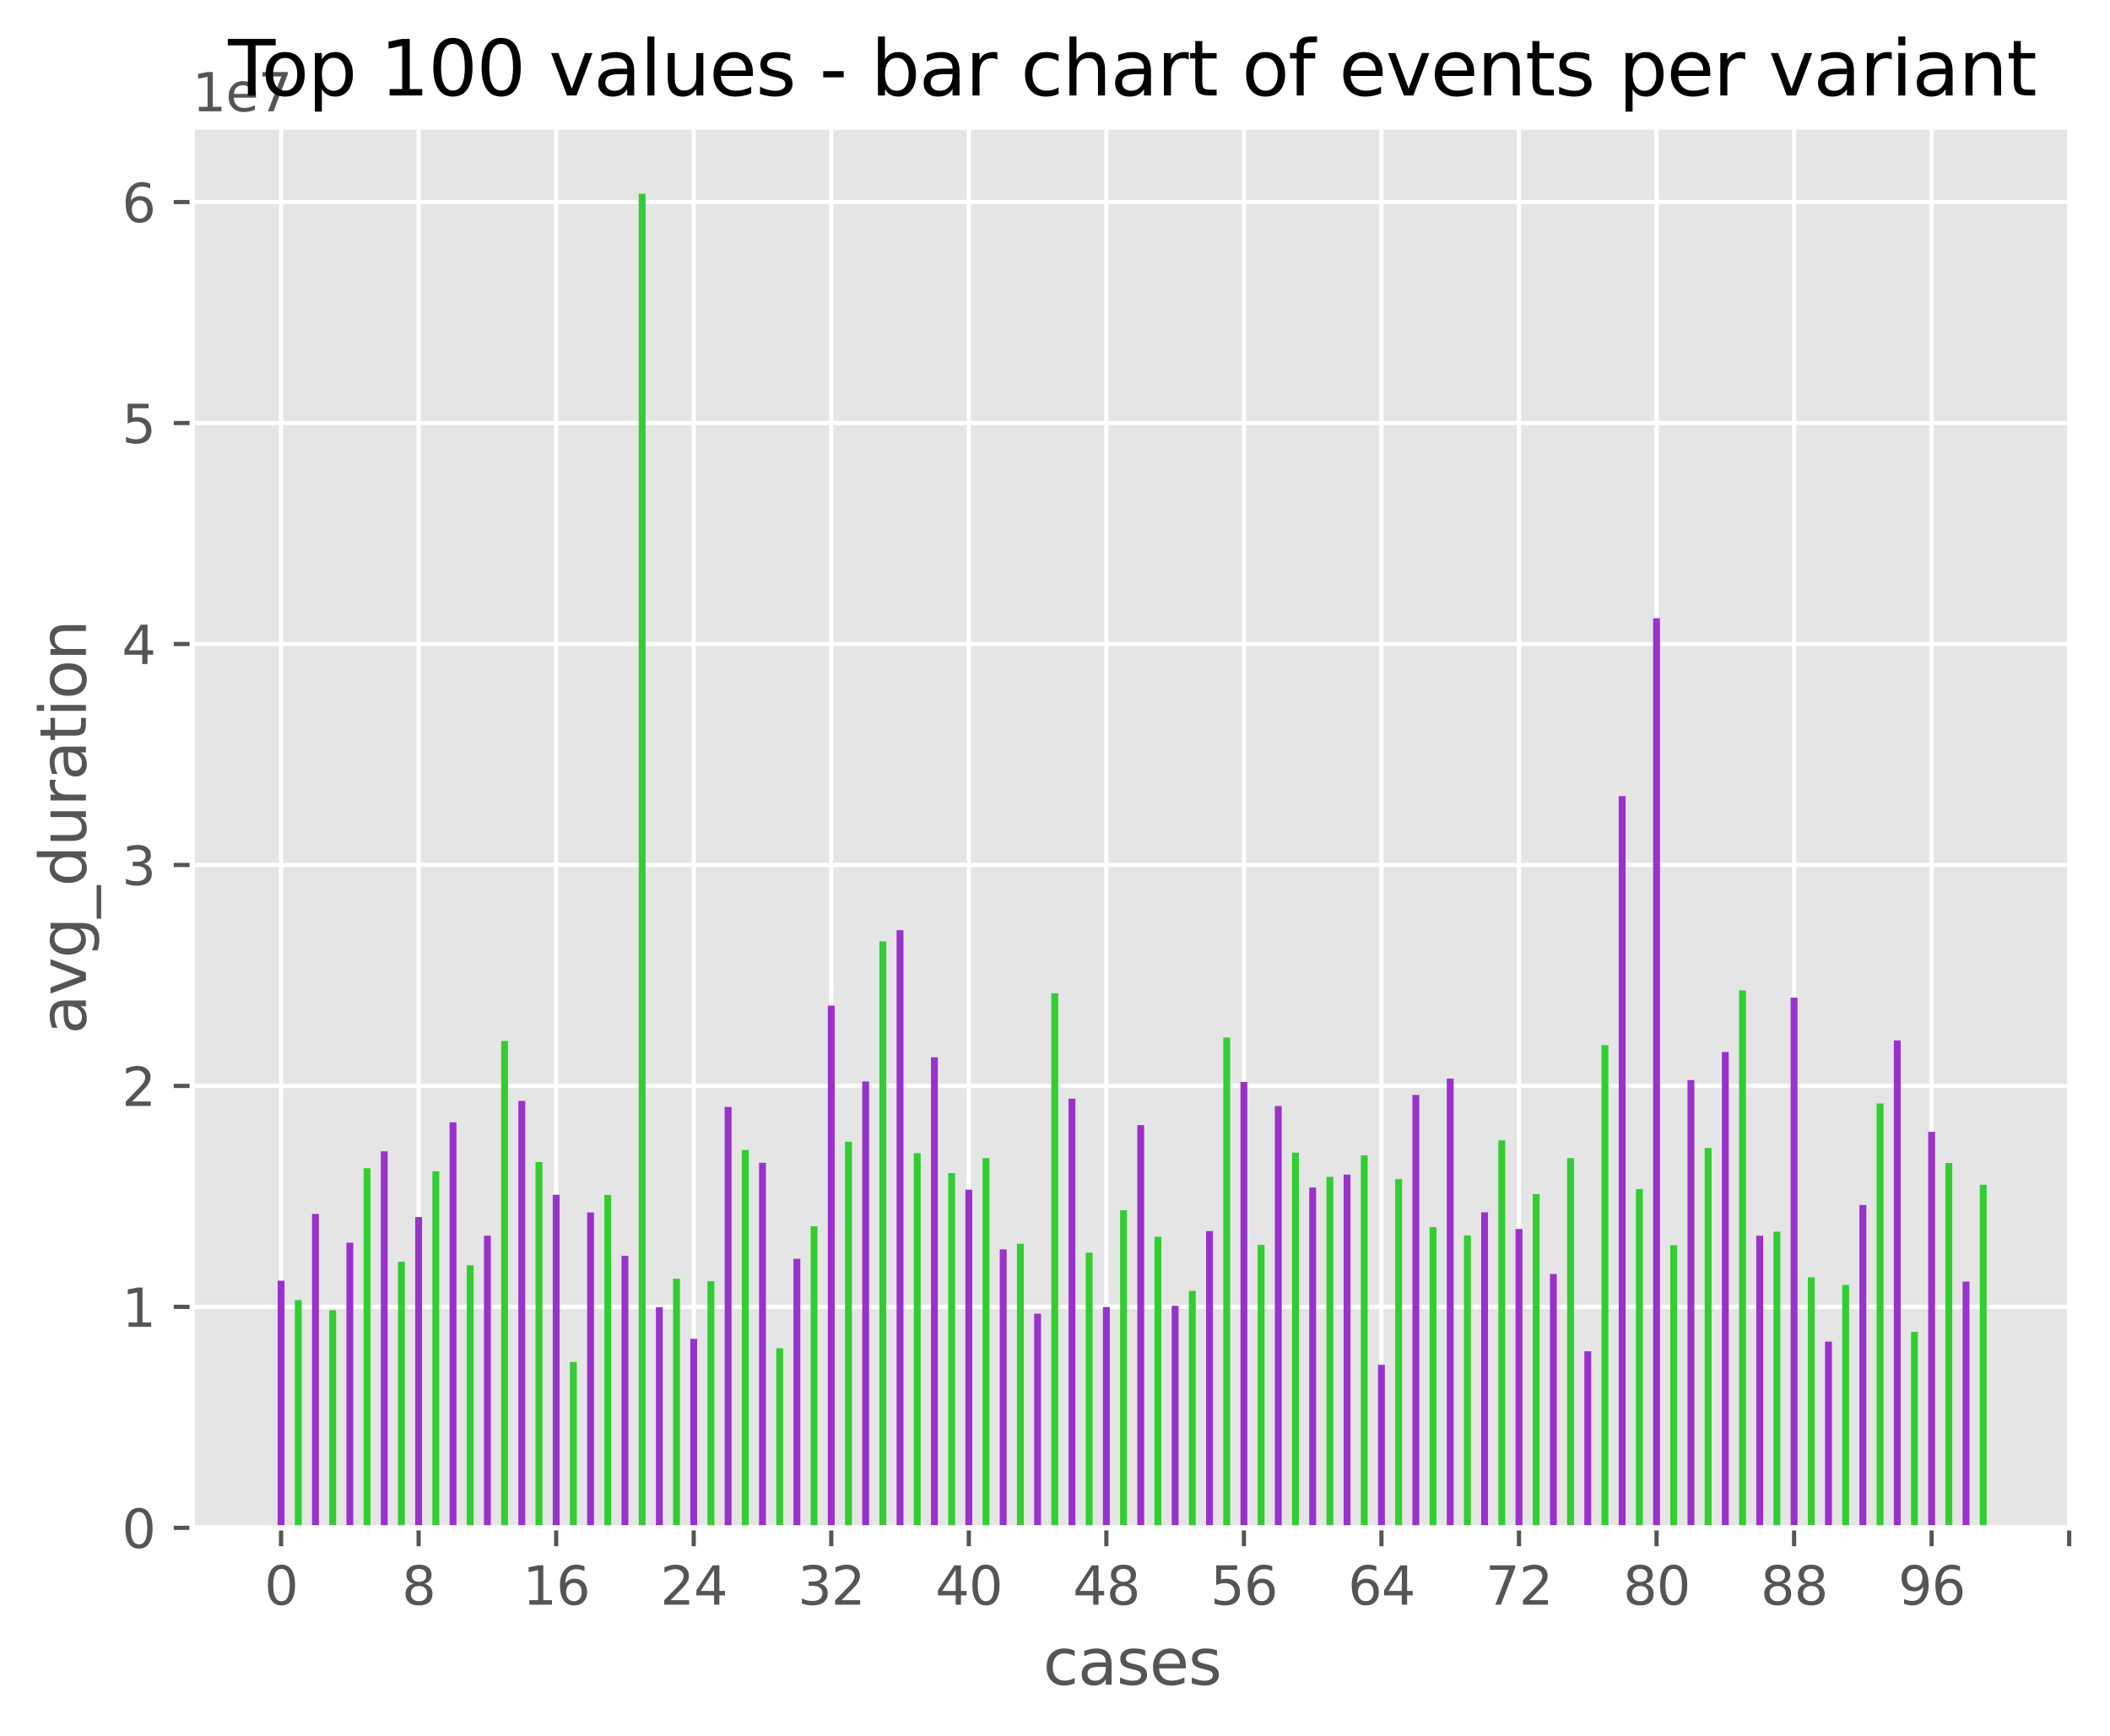 <?xml version="1.0" encoding="utf-8" standalone="no"?>
<!DOCTYPE svg PUBLIC "-//W3C//DTD SVG 1.1//EN"
  "http://www.w3.org/Graphics/SVG/1.1/DTD/svg11.dtd">
<svg xmlns:xlink="http://www.w3.org/1999/xlink" width="400.83pt" height="329.746pt" viewBox="0 0 400.83 329.746" xmlns="http://www.w3.org/2000/svg" version="1.1">
 <defs>
  <style type="text/css">*{stroke-linejoin: round; stroke-linecap: butt}</style>
 </defs>
 <g id="figure_1">
  <g id="patch_1">
   <path d="M 0 329.746 
L 400.83 329.746 
L 400.83 0 
L 0 0 
z
" style="fill: #ffffff"/>
  </g>
  <g id="axes_1">
   <g id="patch_2">
    <path d="M 36.51 290.254 
L 393.63 290.254 
L 393.63 24.142 
L 36.51 24.142 
z
" style="fill: #e5e5e5"/>
   </g>
   <g id="matplotlib.axis_1">
    <g id="xtick_1">
     <g id="line2d_1">
      <path d="M 53.396 290.254 
L 53.396 24.142 
" clip-path="url(#pd169154bfc)" style="fill: none; stroke: #ffffff; stroke-width: 0.8; stroke-linecap: square"/>
     </g>
     <g id="line2d_2">
      <defs>
       <path id="m46be33512e" d="M 0 0 
L 0 3.5 
" style="stroke: #555555; stroke-width: 0.8"/>
      </defs>
      <g>
       <use xlink:href="#m46be33512e" x="53.396" y="290.254" style="fill: #555555; stroke: #555555; stroke-width: 0.8"/>
      </g>
     </g>
     <g id="text_1">
      <!-- 0 -->
      <g style="fill: #555555" transform="translate(50.215 304.852)scale(0.1 -0.1)">
       <defs>
        <path id="DejaVuSans-30" d="M 2034 4250 
Q 1547 4250 1301 3770 
Q 1056 3291 1056 2328 
Q 1056 1369 1301 889 
Q 1547 409 2034 409 
Q 2525 409 2770 889 
Q 3016 1369 3016 2328 
Q 3016 3291 2770 3770 
Q 2525 4250 2034 4250 
z
M 2034 4750 
Q 2819 4750 3233 4129 
Q 3647 3509 3647 2328 
Q 3647 1150 3233 529 
Q 2819 -91 2034 -91 
Q 1250 -91 836 529 
Q 422 1150 422 2328 
Q 422 3509 836 4129 
Q 1250 4750 2034 4750 
z
" transform="scale(0.016)"/>
       </defs>
       <use xlink:href="#DejaVuSans-30"/>
      </g>
     </g>
    </g>
    <g id="xtick_2">
     <g id="line2d_3">
      <path d="M 79.525 290.254 
L 79.525 24.142 
" clip-path="url(#pd169154bfc)" style="fill: none; stroke: #ffffff; stroke-width: 0.8; stroke-linecap: square"/>
     </g>
     <g id="line2d_4">
      <g>
       <use xlink:href="#m46be33512e" x="79.525" y="290.254" style="fill: #555555; stroke: #555555; stroke-width: 0.8"/>
      </g>
     </g>
     <g id="text_2">
      <!-- 8 -->
      <g style="fill: #555555" transform="translate(76.344 304.852)scale(0.1 -0.1)">
       <defs>
        <path id="DejaVuSans-38" d="M 2034 2216 
Q 1584 2216 1326 1975 
Q 1069 1734 1069 1313 
Q 1069 891 1326 650 
Q 1584 409 2034 409 
Q 2484 409 2743 651 
Q 3003 894 3003 1313 
Q 3003 1734 2745 1975 
Q 2488 2216 2034 2216 
z
M 1403 2484 
Q 997 2584 770 2862 
Q 544 3141 544 3541 
Q 544 4100 942 4425 
Q 1341 4750 2034 4750 
Q 2731 4750 3128 4425 
Q 3525 4100 3525 3541 
Q 3525 3141 3298 2862 
Q 3072 2584 2669 2484 
Q 3125 2378 3379 2068 
Q 3634 1759 3634 1313 
Q 3634 634 3220 271 
Q 2806 -91 2034 -91 
Q 1263 -91 848 271 
Q 434 634 434 1313 
Q 434 1759 690 2068 
Q 947 2378 1403 2484 
z
M 1172 3481 
Q 1172 3119 1398 2916 
Q 1625 2713 2034 2713 
Q 2441 2713 2670 2916 
Q 2900 3119 2900 3481 
Q 2900 3844 2670 4047 
Q 2441 4250 2034 4250 
Q 1625 4250 1398 4047 
Q 1172 3844 1172 3481 
z
" transform="scale(0.016)"/>
       </defs>
       <use xlink:href="#DejaVuSans-38"/>
      </g>
     </g>
    </g>
    <g id="xtick_3">
     <g id="line2d_5">
      <path d="M 105.654 290.254 
L 105.654 24.142 
" clip-path="url(#pd169154bfc)" style="fill: none; stroke: #ffffff; stroke-width: 0.8; stroke-linecap: square"/>
     </g>
     <g id="line2d_6">
      <g>
       <use xlink:href="#m46be33512e" x="105.654" y="290.254" style="fill: #555555; stroke: #555555; stroke-width: 0.8"/>
      </g>
     </g>
     <g id="text_3">
      <!-- 16 -->
      <g style="fill: #555555" transform="translate(99.292 304.852)scale(0.1 -0.1)">
       <defs>
        <path id="DejaVuSans-31" d="M 794 531 
L 1825 531 
L 1825 4091 
L 703 3866 
L 703 4441 
L 1819 4666 
L 2450 4666 
L 2450 531 
L 3481 531 
L 3481 0 
L 794 0 
L 794 531 
z
" transform="scale(0.016)"/>
        <path id="DejaVuSans-36" d="M 2113 2584 
Q 1688 2584 1439 2293 
Q 1191 2003 1191 1497 
Q 1191 994 1439 701 
Q 1688 409 2113 409 
Q 2538 409 2786 701 
Q 3034 994 3034 1497 
Q 3034 2003 2786 2293 
Q 2538 2584 2113 2584 
z
M 3366 4563 
L 3366 3988 
Q 3128 4100 2886 4159 
Q 2644 4219 2406 4219 
Q 1781 4219 1451 3797 
Q 1122 3375 1075 2522 
Q 1259 2794 1537 2939 
Q 1816 3084 2150 3084 
Q 2853 3084 3261 2657 
Q 3669 2231 3669 1497 
Q 3669 778 3244 343 
Q 2819 -91 2113 -91 
Q 1303 -91 875 529 
Q 447 1150 447 2328 
Q 447 3434 972 4092 
Q 1497 4750 2381 4750 
Q 2619 4750 2861 4703 
Q 3103 4656 3366 4563 
z
" transform="scale(0.016)"/>
       </defs>
       <use xlink:href="#DejaVuSans-31"/>
       <use xlink:href="#DejaVuSans-36" x="63.623"/>
      </g>
     </g>
    </g>
    <g id="xtick_4">
     <g id="line2d_7">
      <path d="M 131.783 290.254 
L 131.783 24.142 
" clip-path="url(#pd169154bfc)" style="fill: none; stroke: #ffffff; stroke-width: 0.8; stroke-linecap: square"/>
     </g>
     <g id="line2d_8">
      <g>
       <use xlink:href="#m46be33512e" x="131.783" y="290.254" style="fill: #555555; stroke: #555555; stroke-width: 0.8"/>
      </g>
     </g>
     <g id="text_4">
      <!-- 24 -->
      <g style="fill: #555555" transform="translate(125.421 304.852)scale(0.1 -0.1)">
       <defs>
        <path id="DejaVuSans-32" d="M 1228 531 
L 3431 531 
L 3431 0 
L 469 0 
L 469 531 
Q 828 903 1448 1529 
Q 2069 2156 2228 2338 
Q 2531 2678 2651 2914 
Q 2772 3150 2772 3378 
Q 2772 3750 2511 3984 
Q 2250 4219 1831 4219 
Q 1534 4219 1204 4116 
Q 875 4013 500 3803 
L 500 4441 
Q 881 4594 1212 4672 
Q 1544 4750 1819 4750 
Q 2544 4750 2975 4387 
Q 3406 4025 3406 3419 
Q 3406 3131 3298 2873 
Q 3191 2616 2906 2266 
Q 2828 2175 2409 1742 
Q 1991 1309 1228 531 
z
" transform="scale(0.016)"/>
        <path id="DejaVuSans-34" d="M 2419 4116 
L 825 1625 
L 2419 1625 
L 2419 4116 
z
M 2253 4666 
L 3047 4666 
L 3047 1625 
L 3713 1625 
L 3713 1100 
L 3047 1100 
L 3047 0 
L 2419 0 
L 2419 1100 
L 313 1100 
L 313 1709 
L 2253 4666 
z
" transform="scale(0.016)"/>
       </defs>
       <use xlink:href="#DejaVuSans-32"/>
       <use xlink:href="#DejaVuSans-34" x="63.623"/>
      </g>
     </g>
    </g>
    <g id="xtick_5">
     <g id="line2d_9">
      <path d="M 157.913 290.254 
L 157.913 24.142 
" clip-path="url(#pd169154bfc)" style="fill: none; stroke: #ffffff; stroke-width: 0.8; stroke-linecap: square"/>
     </g>
     <g id="line2d_10">
      <g>
       <use xlink:href="#m46be33512e" x="157.913" y="290.254" style="fill: #555555; stroke: #555555; stroke-width: 0.8"/>
      </g>
     </g>
     <g id="text_5">
      <!-- 32 -->
      <g style="fill: #555555" transform="translate(151.55 304.852)scale(0.1 -0.1)">
       <defs>
        <path id="DejaVuSans-33" d="M 2597 2516 
Q 3050 2419 3304 2112 
Q 3559 1806 3559 1356 
Q 3559 666 3084 287 
Q 2609 -91 1734 -91 
Q 1441 -91 1130 -33 
Q 819 25 488 141 
L 488 750 
Q 750 597 1062 519 
Q 1375 441 1716 441 
Q 2309 441 2620 675 
Q 2931 909 2931 1356 
Q 2931 1769 2642 2001 
Q 2353 2234 1838 2234 
L 1294 2234 
L 1294 2753 
L 1863 2753 
Q 2328 2753 2575 2939 
Q 2822 3125 2822 3475 
Q 2822 3834 2567 4026 
Q 2313 4219 1838 4219 
Q 1578 4219 1281 4162 
Q 984 4106 628 3988 
L 628 4550 
Q 988 4650 1302 4700 
Q 1616 4750 1894 4750 
Q 2613 4750 3031 4423 
Q 3450 4097 3450 3541 
Q 3450 3153 3228 2886 
Q 3006 2619 2597 2516 
z
" transform="scale(0.016)"/>
       </defs>
       <use xlink:href="#DejaVuSans-33"/>
       <use xlink:href="#DejaVuSans-32" x="63.623"/>
      </g>
     </g>
    </g>
    <g id="xtick_6">
     <g id="line2d_11">
      <path d="M 184.042 290.254 
L 184.042 24.142 
" clip-path="url(#pd169154bfc)" style="fill: none; stroke: #ffffff; stroke-width: 0.8; stroke-linecap: square"/>
     </g>
     <g id="line2d_12">
      <g>
       <use xlink:href="#m46be33512e" x="184.042" y="290.254" style="fill: #555555; stroke: #555555; stroke-width: 0.8"/>
      </g>
     </g>
     <g id="text_6">
      <!-- 40 -->
      <g style="fill: #555555" transform="translate(177.679 304.852)scale(0.1 -0.1)">
       <use xlink:href="#DejaVuSans-34"/>
       <use xlink:href="#DejaVuSans-30" x="63.623"/>
      </g>
     </g>
    </g>
    <g id="xtick_7">
     <g id="line2d_13">
      <path d="M 210.171 290.254 
L 210.171 24.142 
" clip-path="url(#pd169154bfc)" style="fill: none; stroke: #ffffff; stroke-width: 0.8; stroke-linecap: square"/>
     </g>
     <g id="line2d_14">
      <g>
       <use xlink:href="#m46be33512e" x="210.171" y="290.254" style="fill: #555555; stroke: #555555; stroke-width: 0.8"/>
      </g>
     </g>
     <g id="text_7">
      <!-- 48 -->
      <g style="fill: #555555" transform="translate(203.808 304.852)scale(0.1 -0.1)">
       <use xlink:href="#DejaVuSans-34"/>
       <use xlink:href="#DejaVuSans-38" x="63.623"/>
      </g>
     </g>
    </g>
    <g id="xtick_8">
     <g id="line2d_15">
      <path d="M 236.3 290.254 
L 236.3 24.142 
" clip-path="url(#pd169154bfc)" style="fill: none; stroke: #ffffff; stroke-width: 0.8; stroke-linecap: square"/>
     </g>
     <g id="line2d_16">
      <g>
       <use xlink:href="#m46be33512e" x="236.3" y="290.254" style="fill: #555555; stroke: #555555; stroke-width: 0.8"/>
      </g>
     </g>
     <g id="text_8">
      <!-- 56 -->
      <g style="fill: #555555" transform="translate(229.937 304.852)scale(0.1 -0.1)">
       <defs>
        <path id="DejaVuSans-35" d="M 691 4666 
L 3169 4666 
L 3169 4134 
L 1269 4134 
L 1269 2991 
Q 1406 3038 1543 3061 
Q 1681 3084 1819 3084 
Q 2600 3084 3056 2656 
Q 3513 2228 3513 1497 
Q 3513 744 3044 326 
Q 2575 -91 1722 -91 
Q 1428 -91 1123 -41 
Q 819 9 494 109 
L 494 744 
Q 775 591 1075 516 
Q 1375 441 1709 441 
Q 2250 441 2565 725 
Q 2881 1009 2881 1497 
Q 2881 1984 2565 2268 
Q 2250 2553 1709 2553 
Q 1456 2553 1204 2497 
Q 953 2441 691 2322 
L 691 4666 
z
" transform="scale(0.016)"/>
       </defs>
       <use xlink:href="#DejaVuSans-35"/>
       <use xlink:href="#DejaVuSans-36" x="63.623"/>
      </g>
     </g>
    </g>
    <g id="xtick_9">
     <g id="line2d_17">
      <path d="M 262.429 290.254 
L 262.429 24.142 
" clip-path="url(#pd169154bfc)" style="fill: none; stroke: #ffffff; stroke-width: 0.8; stroke-linecap: square"/>
     </g>
     <g id="line2d_18">
      <g>
       <use xlink:href="#m46be33512e" x="262.429" y="290.254" style="fill: #555555; stroke: #555555; stroke-width: 0.8"/>
      </g>
     </g>
     <g id="text_9">
      <!-- 64 -->
      <g style="fill: #555555" transform="translate(256.067 304.852)scale(0.1 -0.1)">
       <use xlink:href="#DejaVuSans-36"/>
       <use xlink:href="#DejaVuSans-34" x="63.623"/>
      </g>
     </g>
    </g>
    <g id="xtick_10">
     <g id="line2d_19">
      <path d="M 288.558 290.254 
L 288.558 24.142 
" clip-path="url(#pd169154bfc)" style="fill: none; stroke: #ffffff; stroke-width: 0.8; stroke-linecap: square"/>
     </g>
     <g id="line2d_20">
      <g>
       <use xlink:href="#m46be33512e" x="288.558" y="290.254" style="fill: #555555; stroke: #555555; stroke-width: 0.8"/>
      </g>
     </g>
     <g id="text_10">
      <!-- 72 -->
      <g style="fill: #555555" transform="translate(282.196 304.852)scale(0.1 -0.1)">
       <defs>
        <path id="DejaVuSans-37" d="M 525 4666 
L 3525 4666 
L 3525 4397 
L 1831 0 
L 1172 0 
L 2766 4134 
L 525 4134 
L 525 4666 
z
" transform="scale(0.016)"/>
       </defs>
       <use xlink:href="#DejaVuSans-37"/>
       <use xlink:href="#DejaVuSans-32" x="63.623"/>
      </g>
     </g>
    </g>
    <g id="xtick_11">
     <g id="line2d_21">
      <path d="M 314.687 290.254 
L 314.687 24.142 
" clip-path="url(#pd169154bfc)" style="fill: none; stroke: #ffffff; stroke-width: 0.8; stroke-linecap: square"/>
     </g>
     <g id="line2d_22">
      <g>
       <use xlink:href="#m46be33512e" x="314.687" y="290.254" style="fill: #555555; stroke: #555555; stroke-width: 0.8"/>
      </g>
     </g>
     <g id="text_11">
      <!-- 80 -->
      <g style="fill: #555555" transform="translate(308.325 304.852)scale(0.1 -0.1)">
       <use xlink:href="#DejaVuSans-38"/>
       <use xlink:href="#DejaVuSans-30" x="63.623"/>
      </g>
     </g>
    </g>
    <g id="xtick_12">
     <g id="line2d_23">
      <path d="M 340.816 290.254 
L 340.816 24.142 
" clip-path="url(#pd169154bfc)" style="fill: none; stroke: #ffffff; stroke-width: 0.8; stroke-linecap: square"/>
     </g>
     <g id="line2d_24">
      <g>
       <use xlink:href="#m46be33512e" x="340.816" y="290.254" style="fill: #555555; stroke: #555555; stroke-width: 0.8"/>
      </g>
     </g>
     <g id="text_12">
      <!-- 88 -->
      <g style="fill: #555555" transform="translate(334.454 304.852)scale(0.1 -0.1)">
       <use xlink:href="#DejaVuSans-38"/>
       <use xlink:href="#DejaVuSans-38" x="63.623"/>
      </g>
     </g>
    </g>
    <g id="xtick_13">
     <g id="line2d_25">
      <path d="M 366.946 290.254 
L 366.946 24.142 
" clip-path="url(#pd169154bfc)" style="fill: none; stroke: #ffffff; stroke-width: 0.8; stroke-linecap: square"/>
     </g>
     <g id="line2d_26">
      <g>
       <use xlink:href="#m46be33512e" x="366.946" y="290.254" style="fill: #555555; stroke: #555555; stroke-width: 0.8"/>
      </g>
     </g>
     <g id="text_13">
      <!-- 96 -->
      <g style="fill: #555555" transform="translate(360.583 304.852)scale(0.1 -0.1)">
       <defs>
        <path id="DejaVuSans-39" d="M 703 97 
L 703 672 
Q 941 559 1184 500 
Q 1428 441 1663 441 
Q 2288 441 2617 861 
Q 2947 1281 2994 2138 
Q 2813 1869 2534 1725 
Q 2256 1581 1919 1581 
Q 1219 1581 811 2004 
Q 403 2428 403 3163 
Q 403 3881 828 4315 
Q 1253 4750 1959 4750 
Q 2769 4750 3195 4129 
Q 3622 3509 3622 2328 
Q 3622 1225 3098 567 
Q 2575 -91 1691 -91 
Q 1453 -91 1209 -44 
Q 966 3 703 97 
z
M 1959 2075 
Q 2384 2075 2632 2365 
Q 2881 2656 2881 3163 
Q 2881 3666 2632 3958 
Q 2384 4250 1959 4250 
Q 1534 4250 1286 3958 
Q 1038 3666 1038 3163 
Q 1038 2656 1286 2365 
Q 1534 2075 1959 2075 
z
" transform="scale(0.016)"/>
       </defs>
       <use xlink:href="#DejaVuSans-39"/>
       <use xlink:href="#DejaVuSans-36" x="63.623"/>
      </g>
     </g>
    </g>
    <g id="xtick_14">
     <g id="line2d_27">
      <path d="M 393.075 290.254 
L 393.075 24.142 
" clip-path="url(#pd169154bfc)" style="fill: none; stroke: #ffffff; stroke-width: 0.8; stroke-linecap: square"/>
     </g>
     <g id="line2d_28">
      <g>
       <use xlink:href="#m46be33512e" x="393.075" y="290.254" style="fill: #555555; stroke: #555555; stroke-width: 0.8"/>
      </g>
     </g>
    </g>
    <g id="text_14">
     <!-- cases -->
     <g style="fill: #555555" transform="translate(198.151 320.05)scale(0.12 -0.12)">
      <defs>
       <path id="DejaVuSans-63" d="M 3122 3366 
L 3122 2828 
Q 2878 2963 2633 3030 
Q 2388 3097 2138 3097 
Q 1578 3097 1268 2742 
Q 959 2388 959 1747 
Q 959 1106 1268 751 
Q 1578 397 2138 397 
Q 2388 397 2633 464 
Q 2878 531 3122 666 
L 3122 134 
Q 2881 22 2623 -34 
Q 2366 -91 2075 -91 
Q 1284 -91 818 406 
Q 353 903 353 1747 
Q 353 2603 823 3093 
Q 1294 3584 2113 3584 
Q 2378 3584 2631 3529 
Q 2884 3475 3122 3366 
z
" transform="scale(0.016)"/>
       <path id="DejaVuSans-61" d="M 2194 1759 
Q 1497 1759 1228 1600 
Q 959 1441 959 1056 
Q 959 750 1161 570 
Q 1363 391 1709 391 
Q 2188 391 2477 730 
Q 2766 1069 2766 1631 
L 2766 1759 
L 2194 1759 
z
M 3341 1997 
L 3341 0 
L 2766 0 
L 2766 531 
Q 2569 213 2275 61 
Q 1981 -91 1556 -91 
Q 1019 -91 701 211 
Q 384 513 384 1019 
Q 384 1609 779 1909 
Q 1175 2209 1959 2209 
L 2766 2209 
L 2766 2266 
Q 2766 2663 2505 2880 
Q 2244 3097 1772 3097 
Q 1472 3097 1187 3025 
Q 903 2953 641 2809 
L 641 3341 
Q 956 3463 1253 3523 
Q 1550 3584 1831 3584 
Q 2591 3584 2966 3190 
Q 3341 2797 3341 1997 
z
" transform="scale(0.016)"/>
       <path id="DejaVuSans-73" d="M 2834 3397 
L 2834 2853 
Q 2591 2978 2328 3040 
Q 2066 3103 1784 3103 
Q 1356 3103 1142 2972 
Q 928 2841 928 2578 
Q 928 2378 1081 2264 
Q 1234 2150 1697 2047 
L 1894 2003 
Q 2506 1872 2764 1633 
Q 3022 1394 3022 966 
Q 3022 478 2636 193 
Q 2250 -91 1575 -91 
Q 1294 -91 989 -36 
Q 684 19 347 128 
L 347 722 
Q 666 556 975 473 
Q 1284 391 1588 391 
Q 1994 391 2212 530 
Q 2431 669 2431 922 
Q 2431 1156 2273 1281 
Q 2116 1406 1581 1522 
L 1381 1569 
Q 847 1681 609 1914 
Q 372 2147 372 2553 
Q 372 3047 722 3315 
Q 1072 3584 1716 3584 
Q 2034 3584 2315 3537 
Q 2597 3491 2834 3397 
z
" transform="scale(0.016)"/>
       <path id="DejaVuSans-65" d="M 3597 1894 
L 3597 1613 
L 953 1613 
Q 991 1019 1311 708 
Q 1631 397 2203 397 
Q 2534 397 2845 478 
Q 3156 559 3463 722 
L 3463 178 
Q 3153 47 2828 -22 
Q 2503 -91 2169 -91 
Q 1331 -91 842 396 
Q 353 884 353 1716 
Q 353 2575 817 3079 
Q 1281 3584 2069 3584 
Q 2775 3584 3186 3129 
Q 3597 2675 3597 1894 
z
M 3022 2063 
Q 3016 2534 2758 2815 
Q 2500 3097 2075 3097 
Q 1594 3097 1305 2825 
Q 1016 2553 972 2059 
L 3022 2063 
z
" transform="scale(0.016)"/>
      </defs>
      <use xlink:href="#DejaVuSans-63"/>
      <use xlink:href="#DejaVuSans-61" x="54.98"/>
      <use xlink:href="#DejaVuSans-73" x="116.26"/>
      <use xlink:href="#DejaVuSans-65" x="168.359"/>
      <use xlink:href="#DejaVuSans-73" x="229.883"/>
     </g>
    </g>
   </g>
   <g id="matplotlib.axis_2">
    <g id="ytick_1">
     <g id="line2d_29">
      <path d="M 36.51 290.254 
L 393.63 290.254 
" clip-path="url(#pd169154bfc)" style="fill: none; stroke: #ffffff; stroke-width: 0.8; stroke-linecap: square"/>
     </g>
     <g id="line2d_30">
      <defs>
       <path id="mb948f3883a" d="M 0 0 
L -3.5 0 
" style="stroke: #555555; stroke-width: 0.8"/>
      </defs>
      <g>
       <use xlink:href="#mb948f3883a" x="36.51" y="290.254" style="fill: #555555; stroke: #555555; stroke-width: 0.8"/>
      </g>
     </g>
     <g id="text_15">
      <!-- 0 -->
      <g style="fill: #555555" transform="translate(23.148 294.053)scale(0.1 -0.1)">
       <use xlink:href="#DejaVuSans-30"/>
      </g>
     </g>
    </g>
    <g id="ytick_2">
     <g id="line2d_31">
      <path d="M 36.51 248.277 
L 393.63 248.277 
" clip-path="url(#pd169154bfc)" style="fill: none; stroke: #ffffff; stroke-width: 0.8; stroke-linecap: square"/>
     </g>
     <g id="line2d_32">
      <g>
       <use xlink:href="#mb948f3883a" x="36.51" y="248.277" style="fill: #555555; stroke: #555555; stroke-width: 0.8"/>
      </g>
     </g>
     <g id="text_16">
      <!-- 1 -->
      <g style="fill: #555555" transform="translate(23.148 252.076)scale(0.1 -0.1)">
       <use xlink:href="#DejaVuSans-31"/>
      </g>
     </g>
    </g>
    <g id="ytick_3">
     <g id="line2d_33">
      <path d="M 36.51 206.3 
L 393.63 206.3 
" clip-path="url(#pd169154bfc)" style="fill: none; stroke: #ffffff; stroke-width: 0.8; stroke-linecap: square"/>
     </g>
     <g id="line2d_34">
      <g>
       <use xlink:href="#mb948f3883a" x="36.51" y="206.3" style="fill: #555555; stroke: #555555; stroke-width: 0.8"/>
      </g>
     </g>
     <g id="text_17">
      <!-- 2 -->
      <g style="fill: #555555" transform="translate(23.148 210.099)scale(0.1 -0.1)">
       <use xlink:href="#DejaVuSans-32"/>
      </g>
     </g>
    </g>
    <g id="ytick_4">
     <g id="line2d_35">
      <path d="M 36.51 164.323 
L 393.63 164.323 
" clip-path="url(#pd169154bfc)" style="fill: none; stroke: #ffffff; stroke-width: 0.8; stroke-linecap: square"/>
     </g>
     <g id="line2d_36">
      <g>
       <use xlink:href="#mb948f3883a" x="36.51" y="164.323" style="fill: #555555; stroke: #555555; stroke-width: 0.8"/>
      </g>
     </g>
     <g id="text_18">
      <!-- 3 -->
      <g style="fill: #555555" transform="translate(23.148 168.122)scale(0.1 -0.1)">
       <use xlink:href="#DejaVuSans-33"/>
      </g>
     </g>
    </g>
    <g id="ytick_5">
     <g id="line2d_37">
      <path d="M 36.51 122.346 
L 393.63 122.346 
" clip-path="url(#pd169154bfc)" style="fill: none; stroke: #ffffff; stroke-width: 0.8; stroke-linecap: square"/>
     </g>
     <g id="line2d_38">
      <g>
       <use xlink:href="#mb948f3883a" x="36.51" y="122.346" style="fill: #555555; stroke: #555555; stroke-width: 0.8"/>
      </g>
     </g>
     <g id="text_19">
      <!-- 4 -->
      <g style="fill: #555555" transform="translate(23.148 126.145)scale(0.1 -0.1)">
       <use xlink:href="#DejaVuSans-34"/>
      </g>
     </g>
    </g>
    <g id="ytick_6">
     <g id="line2d_39">
      <path d="M 36.51 80.369 
L 393.63 80.369 
" clip-path="url(#pd169154bfc)" style="fill: none; stroke: #ffffff; stroke-width: 0.8; stroke-linecap: square"/>
     </g>
     <g id="line2d_40">
      <g>
       <use xlink:href="#mb948f3883a" x="36.51" y="80.369" style="fill: #555555; stroke: #555555; stroke-width: 0.8"/>
      </g>
     </g>
     <g id="text_20">
      <!-- 5 -->
      <g style="fill: #555555" transform="translate(23.148 84.169)scale(0.1 -0.1)">
       <use xlink:href="#DejaVuSans-35"/>
      </g>
     </g>
    </g>
    <g id="ytick_7">
     <g id="line2d_41">
      <path d="M 36.51 38.392 
L 393.63 38.392 
" clip-path="url(#pd169154bfc)" style="fill: none; stroke: #ffffff; stroke-width: 0.8; stroke-linecap: square"/>
     </g>
     <g id="line2d_42">
      <g>
       <use xlink:href="#mb948f3883a" x="36.51" y="38.392" style="fill: #555555; stroke: #555555; stroke-width: 0.8"/>
      </g>
     </g>
     <g id="text_21">
      <!-- 6 -->
      <g style="fill: #555555" transform="translate(23.148 42.192)scale(0.1 -0.1)">
       <use xlink:href="#DejaVuSans-36"/>
      </g>
     </g>
    </g>
    <g id="text_22">
     <!-- avg_duration -->
     <g style="fill: #555555" transform="translate(16.318 196.483)rotate(-90)scale(0.12 -0.12)">
      <defs>
       <path id="DejaVuSans-76" d="M 191 3500 
L 800 3500 
L 1894 563 
L 2988 3500 
L 3597 3500 
L 2284 0 
L 1503 0 
L 191 3500 
z
" transform="scale(0.016)"/>
       <path id="DejaVuSans-67" d="M 2906 1791 
Q 2906 2416 2648 2759 
Q 2391 3103 1925 3103 
Q 1463 3103 1205 2759 
Q 947 2416 947 1791 
Q 947 1169 1205 825 
Q 1463 481 1925 481 
Q 2391 481 2648 825 
Q 2906 1169 2906 1791 
z
M 3481 434 
Q 3481 -459 3084 -895 
Q 2688 -1331 1869 -1331 
Q 1566 -1331 1297 -1286 
Q 1028 -1241 775 -1147 
L 775 -588 
Q 1028 -725 1275 -790 
Q 1522 -856 1778 -856 
Q 2344 -856 2625 -561 
Q 2906 -266 2906 331 
L 2906 616 
Q 2728 306 2450 153 
Q 2172 0 1784 0 
Q 1141 0 747 490 
Q 353 981 353 1791 
Q 353 2603 747 3093 
Q 1141 3584 1784 3584 
Q 2172 3584 2450 3431 
Q 2728 3278 2906 2969 
L 2906 3500 
L 3481 3500 
L 3481 434 
z
" transform="scale(0.016)"/>
       <path id="DejaVuSans-5f" d="M 3263 -1063 
L 3263 -1509 
L -63 -1509 
L -63 -1063 
L 3263 -1063 
z
" transform="scale(0.016)"/>
       <path id="DejaVuSans-64" d="M 2906 2969 
L 2906 4863 
L 3481 4863 
L 3481 0 
L 2906 0 
L 2906 525 
Q 2725 213 2448 61 
Q 2172 -91 1784 -91 
Q 1150 -91 751 415 
Q 353 922 353 1747 
Q 353 2572 751 3078 
Q 1150 3584 1784 3584 
Q 2172 3584 2448 3432 
Q 2725 3281 2906 2969 
z
M 947 1747 
Q 947 1113 1208 752 
Q 1469 391 1925 391 
Q 2381 391 2643 752 
Q 2906 1113 2906 1747 
Q 2906 2381 2643 2742 
Q 2381 3103 1925 3103 
Q 1469 3103 1208 2742 
Q 947 2381 947 1747 
z
" transform="scale(0.016)"/>
       <path id="DejaVuSans-75" d="M 544 1381 
L 544 3500 
L 1119 3500 
L 1119 1403 
Q 1119 906 1312 657 
Q 1506 409 1894 409 
Q 2359 409 2629 706 
Q 2900 1003 2900 1516 
L 2900 3500 
L 3475 3500 
L 3475 0 
L 2900 0 
L 2900 538 
Q 2691 219 2414 64 
Q 2138 -91 1772 -91 
Q 1169 -91 856 284 
Q 544 659 544 1381 
z
M 1991 3584 
L 1991 3584 
z
" transform="scale(0.016)"/>
       <path id="DejaVuSans-72" d="M 2631 2963 
Q 2534 3019 2420 3045 
Q 2306 3072 2169 3072 
Q 1681 3072 1420 2755 
Q 1159 2438 1159 1844 
L 1159 0 
L 581 0 
L 581 3500 
L 1159 3500 
L 1159 2956 
Q 1341 3275 1631 3429 
Q 1922 3584 2338 3584 
Q 2397 3584 2469 3576 
Q 2541 3569 2628 3553 
L 2631 2963 
z
" transform="scale(0.016)"/>
       <path id="DejaVuSans-74" d="M 1172 4494 
L 1172 3500 
L 2356 3500 
L 2356 3053 
L 1172 3053 
L 1172 1153 
Q 1172 725 1289 603 
Q 1406 481 1766 481 
L 2356 481 
L 2356 0 
L 1766 0 
Q 1100 0 847 248 
Q 594 497 594 1153 
L 594 3053 
L 172 3053 
L 172 3500 
L 594 3500 
L 594 4494 
L 1172 4494 
z
" transform="scale(0.016)"/>
       <path id="DejaVuSans-69" d="M 603 3500 
L 1178 3500 
L 1178 0 
L 603 0 
L 603 3500 
z
M 603 4863 
L 1178 4863 
L 1178 4134 
L 603 4134 
L 603 4863 
z
" transform="scale(0.016)"/>
       <path id="DejaVuSans-6f" d="M 1959 3097 
Q 1497 3097 1228 2736 
Q 959 2375 959 1747 
Q 959 1119 1226 758 
Q 1494 397 1959 397 
Q 2419 397 2687 759 
Q 2956 1122 2956 1747 
Q 2956 2369 2687 2733 
Q 2419 3097 1959 3097 
z
M 1959 3584 
Q 2709 3584 3137 3096 
Q 3566 2609 3566 1747 
Q 3566 888 3137 398 
Q 2709 -91 1959 -91 
Q 1206 -91 779 398 
Q 353 888 353 1747 
Q 353 2609 779 3096 
Q 1206 3584 1959 3584 
z
" transform="scale(0.016)"/>
       <path id="DejaVuSans-6e" d="M 3513 2113 
L 3513 0 
L 2938 0 
L 2938 2094 
Q 2938 2591 2744 2837 
Q 2550 3084 2163 3084 
Q 1697 3084 1428 2787 
Q 1159 2491 1159 1978 
L 1159 0 
L 581 0 
L 581 3500 
L 1159 3500 
L 1159 2956 
Q 1366 3272 1645 3428 
Q 1925 3584 2291 3584 
Q 2894 3584 3203 3211 
Q 3513 2838 3513 2113 
z
" transform="scale(0.016)"/>
      </defs>
      <use xlink:href="#DejaVuSans-61"/>
      <use xlink:href="#DejaVuSans-76" x="61.279"/>
      <use xlink:href="#DejaVuSans-67" x="120.459"/>
      <use xlink:href="#DejaVuSans-5f" x="183.936"/>
      <use xlink:href="#DejaVuSans-64" x="233.936"/>
      <use xlink:href="#DejaVuSans-75" x="297.412"/>
      <use xlink:href="#DejaVuSans-72" x="360.791"/>
      <use xlink:href="#DejaVuSans-61" x="401.904"/>
      <use xlink:href="#DejaVuSans-74" x="463.184"/>
      <use xlink:href="#DejaVuSans-69" x="502.393"/>
      <use xlink:href="#DejaVuSans-6f" x="530.176"/>
      <use xlink:href="#DejaVuSans-6e" x="591.357"/>
     </g>
    </g>
    <g id="text_23">
     <!-- 1e7 -->
     <g style="fill: #555555" transform="translate(36.51 21.142)scale(0.1 -0.1)">
      <use xlink:href="#DejaVuSans-31"/>
      <use xlink:href="#DejaVuSans-65" x="63.623"/>
      <use xlink:href="#DejaVuSans-37" x="125.146"/>
     </g>
    </g>
   </g>
   <g id="patch_3">
    <path d="M 52.743 290.254 
L 54.049 290.254 
L 54.049 243.3 
L 52.743 243.3 
z
" clip-path="url(#pd169154bfc)" style="fill: #9932cc"/>
   </g>
   <g id="patch_4">
    <path d="M 56.009 290.254 
L 57.315 290.254 
L 57.315 246.981 
L 56.009 246.981 
z
" clip-path="url(#pd169154bfc)" style="fill: #32cd32"/>
   </g>
   <g id="patch_5">
    <path d="M 59.275 290.254 
L 60.581 290.254 
L 60.581 230.622 
L 59.275 230.622 
z
" clip-path="url(#pd169154bfc)" style="fill: #9932cc"/>
   </g>
   <g id="patch_6">
    <path d="M 62.541 290.254 
L 63.848 290.254 
L 63.848 248.907 
L 62.541 248.907 
z
" clip-path="url(#pd169154bfc)" style="fill: #32cd32"/>
   </g>
   <g id="patch_7">
    <path d="M 65.807 290.254 
L 67.114 290.254 
L 67.114 236.076 
L 65.807 236.076 
z
" clip-path="url(#pd169154bfc)" style="fill: #9932cc"/>
   </g>
   <g id="patch_8">
    <path d="M 69.073 290.254 
L 70.38 290.254 
L 70.38 221.94 
L 69.073 221.94 
z
" clip-path="url(#pd169154bfc)" style="fill: #32cd32"/>
   </g>
   <g id="patch_9">
    <path d="M 72.34 290.254 
L 73.646 290.254 
L 73.646 218.72 
L 72.34 218.72 
z
" clip-path="url(#pd169154bfc)" style="fill: #9932cc"/>
   </g>
   <g id="patch_10">
    <path d="M 75.606 290.254 
L 76.912 290.254 
L 76.912 239.7 
L 75.606 239.7 
z
" clip-path="url(#pd169154bfc)" style="fill: #32cd32"/>
   </g>
   <g id="patch_11">
    <path d="M 78.872 290.254 
L 80.178 290.254 
L 80.178 231.211 
L 78.872 231.211 
z
" clip-path="url(#pd169154bfc)" style="fill: #9932cc"/>
   </g>
   <g id="patch_12">
    <path d="M 82.138 290.254 
L 83.444 290.254 
L 83.444 222.532 
L 82.138 222.532 
z
" clip-path="url(#pd169154bfc)" style="fill: #32cd32"/>
   </g>
   <g id="patch_13">
    <path d="M 85.404 290.254 
L 86.711 290.254 
L 86.711 213.209 
L 85.404 213.209 
z
" clip-path="url(#pd169154bfc)" style="fill: #9932cc"/>
   </g>
   <g id="patch_14">
    <path d="M 88.67 290.254 
L 89.977 290.254 
L 89.977 240.368 
L 88.67 240.368 
z
" clip-path="url(#pd169154bfc)" style="fill: #32cd32"/>
   </g>
   <g id="patch_15">
    <path d="M 91.936 290.254 
L 93.243 290.254 
L 93.243 234.756 
L 91.936 234.756 
z
" clip-path="url(#pd169154bfc)" style="fill: #9932cc"/>
   </g>
   <g id="patch_16">
    <path d="M 95.203 290.254 
L 96.509 290.254 
L 96.509 197.763 
L 95.203 197.763 
z
" clip-path="url(#pd169154bfc)" style="fill: #32cd32"/>
   </g>
   <g id="patch_17">
    <path d="M 98.469 290.254 
L 99.775 290.254 
L 99.775 209.147 
L 98.469 209.147 
z
" clip-path="url(#pd169154bfc)" style="fill: #9932cc"/>
   </g>
   <g id="patch_18">
    <path d="M 101.735 290.254 
L 103.041 290.254 
L 103.041 220.782 
L 101.735 220.782 
z
" clip-path="url(#pd169154bfc)" style="fill: #32cd32"/>
   </g>
   <g id="patch_19">
    <path d="M 105.001 290.254 
L 106.307 290.254 
L 106.307 226.979 
L 105.001 226.979 
z
" clip-path="url(#pd169154bfc)" style="fill: #9932cc"/>
   </g>
   <g id="patch_20">
    <path d="M 108.267 290.254 
L 109.574 290.254 
L 109.574 258.749 
L 108.267 258.749 
z
" clip-path="url(#pd169154bfc)" style="fill: #32cd32"/>
   </g>
   <g id="patch_21">
    <path d="M 111.533 290.254 
L 112.84 290.254 
L 112.84 230.341 
L 111.533 230.341 
z
" clip-path="url(#pd169154bfc)" style="fill: #9932cc"/>
   </g>
   <g id="patch_22">
    <path d="M 114.799 290.254 
L 116.106 290.254 
L 116.106 227.024 
L 114.799 227.024 
z
" clip-path="url(#pd169154bfc)" style="fill: #32cd32"/>
   </g>
   <g id="patch_23">
    <path d="M 118.066 290.254 
L 119.372 290.254 
L 119.372 238.573 
L 118.066 238.573 
z
" clip-path="url(#pd169154bfc)" style="fill: #9932cc"/>
   </g>
   <g id="patch_24">
    <path d="M 121.332 290.254 
L 122.638 290.254 
L 122.638 36.814 
L 121.332 36.814 
z
" clip-path="url(#pd169154bfc)" style="fill: #32cd32"/>
   </g>
   <g id="patch_25">
    <path d="M 124.598 290.254 
L 125.904 290.254 
L 125.904 248.335 
L 124.598 248.335 
z
" clip-path="url(#pd169154bfc)" style="fill: #9932cc"/>
   </g>
   <g id="patch_26">
    <path d="M 127.864 290.254 
L 129.17 290.254 
L 129.17 242.927 
L 127.864 242.927 
z
" clip-path="url(#pd169154bfc)" style="fill: #32cd32"/>
   </g>
   <g id="patch_27">
    <path d="M 131.13 290.254 
L 132.437 290.254 
L 132.437 254.354 
L 131.13 254.354 
z
" clip-path="url(#pd169154bfc)" style="fill: #9932cc"/>
   </g>
   <g id="patch_28">
    <path d="M 134.396 290.254 
L 135.703 290.254 
L 135.703 243.396 
L 134.396 243.396 
z
" clip-path="url(#pd169154bfc)" style="fill: #32cd32"/>
   </g>
   <g id="patch_29">
    <path d="M 137.662 290.254 
L 138.969 290.254 
L 138.969 210.299 
L 137.662 210.299 
z
" clip-path="url(#pd169154bfc)" style="fill: #9932cc"/>
   </g>
   <g id="patch_30">
    <path d="M 140.929 290.254 
L 142.235 290.254 
L 142.235 218.468 
L 140.929 218.468 
z
" clip-path="url(#pd169154bfc)" style="fill: #32cd32"/>
   </g>
   <g id="patch_31">
    <path d="M 144.195 290.254 
L 145.501 290.254 
L 145.501 220.91 
L 144.195 220.91 
z
" clip-path="url(#pd169154bfc)" style="fill: #9932cc"/>
   </g>
   <g id="patch_32">
    <path d="M 147.461 290.254 
L 148.767 290.254 
L 148.767 256.143 
L 147.461 256.143 
z
" clip-path="url(#pd169154bfc)" style="fill: #32cd32"/>
   </g>
   <g id="patch_33">
    <path d="M 150.727 290.254 
L 152.033 290.254 
L 152.033 239.152 
L 150.727 239.152 
z
" clip-path="url(#pd169154bfc)" style="fill: #9932cc"/>
   </g>
   <g id="patch_34">
    <path d="M 153.993 290.254 
L 155.3 290.254 
L 155.3 232.976 
L 153.993 232.976 
z
" clip-path="url(#pd169154bfc)" style="fill: #32cd32"/>
   </g>
   <g id="patch_35">
    <path d="M 157.259 290.254 
L 158.566 290.254 
L 158.566 191.046 
L 157.259 191.046 
z
" clip-path="url(#pd169154bfc)" style="fill: #9932cc"/>
   </g>
   <g id="patch_36">
    <path d="M 160.525 290.254 
L 161.832 290.254 
L 161.832 216.915 
L 160.525 216.915 
z
" clip-path="url(#pd169154bfc)" style="fill: #32cd32"/>
   </g>
   <g id="patch_37">
    <path d="M 163.792 290.254 
L 165.098 290.254 
L 165.098 205.448 
L 163.792 205.448 
z
" clip-path="url(#pd169154bfc)" style="fill: #9932cc"/>
   </g>
   <g id="patch_38">
    <path d="M 167.058 290.254 
L 168.364 290.254 
L 168.364 178.843 
L 167.058 178.843 
z
" clip-path="url(#pd169154bfc)" style="fill: #32cd32"/>
   </g>
   <g id="patch_39">
    <path d="M 170.324 290.254 
L 171.63 290.254 
L 171.63 176.723 
L 170.324 176.723 
z
" clip-path="url(#pd169154bfc)" style="fill: #9932cc"/>
   </g>
   <g id="patch_40">
    <path d="M 173.59 290.254 
L 174.896 290.254 
L 174.896 219.074 
L 173.59 219.074 
z
" clip-path="url(#pd169154bfc)" style="fill: #32cd32"/>
   </g>
   <g id="patch_41">
    <path d="M 176.856 290.254 
L 178.163 290.254 
L 178.163 200.866 
L 176.856 200.866 
z
" clip-path="url(#pd169154bfc)" style="fill: #9932cc"/>
   </g>
   <g id="patch_42">
    <path d="M 180.122 290.254 
L 181.429 290.254 
L 181.429 222.864 
L 180.122 222.864 
z
" clip-path="url(#pd169154bfc)" style="fill: #32cd32"/>
   </g>
   <g id="patch_43">
    <path d="M 183.388 290.254 
L 184.695 290.254 
L 184.695 226.013 
L 183.388 226.013 
z
" clip-path="url(#pd169154bfc)" style="fill: #9932cc"/>
   </g>
   <g id="patch_44">
    <path d="M 186.655 290.254 
L 187.961 290.254 
L 187.961 220.013 
L 186.655 220.013 
z
" clip-path="url(#pd169154bfc)" style="fill: #32cd32"/>
   </g>
   <g id="patch_45">
    <path d="M 189.921 290.254 
L 191.227 290.254 
L 191.227 237.358 
L 189.921 237.358 
z
" clip-path="url(#pd169154bfc)" style="fill: #9932cc"/>
   </g>
   <g id="patch_46">
    <path d="M 193.187 290.254 
L 194.493 290.254 
L 194.493 236.284 
L 193.187 236.284 
z
" clip-path="url(#pd169154bfc)" style="fill: #32cd32"/>
   </g>
   <g id="patch_47">
    <path d="M 196.453 290.254 
L 197.759 290.254 
L 197.759 249.571 
L 196.453 249.571 
z
" clip-path="url(#pd169154bfc)" style="fill: #9932cc"/>
   </g>
   <g id="patch_48">
    <path d="M 199.719 290.254 
L 201.026 290.254 
L 201.026 188.712 
L 199.719 188.712 
z
" clip-path="url(#pd169154bfc)" style="fill: #32cd32"/>
   </g>
   <g id="patch_49">
    <path d="M 202.985 290.254 
L 204.292 290.254 
L 204.292 208.717 
L 202.985 208.717 
z
" clip-path="url(#pd169154bfc)" style="fill: #9932cc"/>
   </g>
   <g id="patch_50">
    <path d="M 206.251 290.254 
L 207.558 290.254 
L 207.558 237.97 
L 206.251 237.97 
z
" clip-path="url(#pd169154bfc)" style="fill: #32cd32"/>
   </g>
   <g id="patch_51">
    <path d="M 209.518 290.254 
L 210.824 290.254 
L 210.824 248.314 
L 209.518 248.314 
z
" clip-path="url(#pd169154bfc)" style="fill: #9932cc"/>
   </g>
   <g id="patch_52">
    <path d="M 212.784 290.254 
L 214.09 290.254 
L 214.09 229.916 
L 212.784 229.916 
z
" clip-path="url(#pd169154bfc)" style="fill: #32cd32"/>
   </g>
   <g id="patch_53">
    <path d="M 216.05 290.254 
L 217.356 290.254 
L 217.356 213.748 
L 216.05 213.748 
z
" clip-path="url(#pd169154bfc)" style="fill: #9932cc"/>
   </g>
   <g id="patch_54">
    <path d="M 219.316 290.254 
L 220.622 290.254 
L 220.622 234.95 
L 219.316 234.95 
z
" clip-path="url(#pd169154bfc)" style="fill: #32cd32"/>
   </g>
   <g id="patch_55">
    <path d="M 222.582 290.254 
L 223.889 290.254 
L 223.889 248.07 
L 222.582 248.07 
z
" clip-path="url(#pd169154bfc)" style="fill: #9932cc"/>
   </g>
   <g id="patch_56">
    <path d="M 225.848 290.254 
L 227.155 290.254 
L 227.155 245.246 
L 225.848 245.246 
z
" clip-path="url(#pd169154bfc)" style="fill: #32cd32"/>
   </g>
   <g id="patch_57">
    <path d="M 229.114 290.254 
L 230.421 290.254 
L 230.421 233.883 
L 229.114 233.883 
z
" clip-path="url(#pd169154bfc)" style="fill: #9932cc"/>
   </g>
   <g id="patch_58">
    <path d="M 232.381 290.254 
L 233.687 290.254 
L 233.687 197.116 
L 232.381 197.116 
z
" clip-path="url(#pd169154bfc)" style="fill: #32cd32"/>
   </g>
   <g id="patch_59">
    <path d="M 235.647 290.254 
L 236.953 290.254 
L 236.953 205.54 
L 235.647 205.54 
z
" clip-path="url(#pd169154bfc)" style="fill: #9932cc"/>
   </g>
   <g id="patch_60">
    <path d="M 238.913 290.254 
L 240.219 290.254 
L 240.219 236.501 
L 238.913 236.501 
z
" clip-path="url(#pd169154bfc)" style="fill: #32cd32"/>
   </g>
   <g id="patch_61">
    <path d="M 242.179 290.254 
L 243.485 290.254 
L 243.485 210.118 
L 242.179 210.118 
z
" clip-path="url(#pd169154bfc)" style="fill: #9932cc"/>
   </g>
   <g id="patch_62">
    <path d="M 245.445 290.254 
L 246.752 290.254 
L 246.752 218.973 
L 245.445 218.973 
z
" clip-path="url(#pd169154bfc)" style="fill: #32cd32"/>
   </g>
   <g id="patch_63">
    <path d="M 248.711 290.254 
L 250.018 290.254 
L 250.018 225.595 
L 248.711 225.595 
z
" clip-path="url(#pd169154bfc)" style="fill: #9932cc"/>
   </g>
   <g id="patch_64">
    <path d="M 251.977 290.254 
L 253.284 290.254 
L 253.284 223.585 
L 251.977 223.585 
z
" clip-path="url(#pd169154bfc)" style="fill: #32cd32"/>
   </g>
   <g id="patch_65">
    <path d="M 255.244 290.254 
L 256.55 290.254 
L 256.55 223.147 
L 255.244 223.147 
z
" clip-path="url(#pd169154bfc)" style="fill: #9932cc"/>
   </g>
   <g id="patch_66">
    <path d="M 258.51 290.254 
L 259.816 290.254 
L 259.816 219.497 
L 258.51 219.497 
z
" clip-path="url(#pd169154bfc)" style="fill: #32cd32"/>
   </g>
   <g id="patch_67">
    <path d="M 261.776 290.254 
L 263.082 290.254 
L 263.082 259.281 
L 261.776 259.281 
z
" clip-path="url(#pd169154bfc)" style="fill: #9932cc"/>
   </g>
   <g id="patch_68">
    <path d="M 265.042 290.254 
L 266.348 290.254 
L 266.348 224.006 
L 265.042 224.006 
z
" clip-path="url(#pd169154bfc)" style="fill: #32cd32"/>
   </g>
   <g id="patch_69">
    <path d="M 268.308 290.254 
L 269.615 290.254 
L 269.615 208.012 
L 268.308 208.012 
z
" clip-path="url(#pd169154bfc)" style="fill: #9932cc"/>
   </g>
   <g id="patch_70">
    <path d="M 271.574 290.254 
L 272.881 290.254 
L 272.881 233.138 
L 271.574 233.138 
z
" clip-path="url(#pd169154bfc)" style="fill: #32cd32"/>
   </g>
   <g id="patch_71">
    <path d="M 274.84 290.254 
L 276.147 290.254 
L 276.147 204.911 
L 274.84 204.911 
z
" clip-path="url(#pd169154bfc)" style="fill: #9932cc"/>
   </g>
   <g id="patch_72">
    <path d="M 278.107 290.254 
L 279.413 290.254 
L 279.413 234.701 
L 278.107 234.701 
z
" clip-path="url(#pd169154bfc)" style="fill: #32cd32"/>
   </g>
   <g id="patch_73">
    <path d="M 281.373 290.254 
L 282.679 290.254 
L 282.679 230.308 
L 281.373 230.308 
z
" clip-path="url(#pd169154bfc)" style="fill: #9932cc"/>
   </g>
   <g id="patch_74">
    <path d="M 284.639 290.254 
L 285.945 290.254 
L 285.945 216.644 
L 284.639 216.644 
z
" clip-path="url(#pd169154bfc)" style="fill: #32cd32"/>
   </g>
   <g id="patch_75">
    <path d="M 287.905 290.254 
L 289.211 290.254 
L 289.211 233.479 
L 287.905 233.479 
z
" clip-path="url(#pd169154bfc)" style="fill: #9932cc"/>
   </g>
   <g id="patch_76">
    <path d="M 291.171 290.254 
L 292.478 290.254 
L 292.478 226.852 
L 291.171 226.852 
z
" clip-path="url(#pd169154bfc)" style="fill: #32cd32"/>
   </g>
   <g id="patch_77">
    <path d="M 294.437 290.254 
L 295.744 290.254 
L 295.744 242.039 
L 294.437 242.039 
z
" clip-path="url(#pd169154bfc)" style="fill: #9932cc"/>
   </g>
   <g id="patch_78">
    <path d="M 297.703 290.254 
L 299.01 290.254 
L 299.01 220.02 
L 297.703 220.02 
z
" clip-path="url(#pd169154bfc)" style="fill: #32cd32"/>
   </g>
   <g id="patch_79">
    <path d="M 300.97 290.254 
L 302.276 290.254 
L 302.276 256.713 
L 300.97 256.713 
z
" clip-path="url(#pd169154bfc)" style="fill: #9932cc"/>
   </g>
   <g id="patch_80">
    <path d="M 304.236 290.254 
L 305.542 290.254 
L 305.542 198.551 
L 304.236 198.551 
z
" clip-path="url(#pd169154bfc)" style="fill: #32cd32"/>
   </g>
   <g id="patch_81">
    <path d="M 307.502 290.254 
L 308.808 290.254 
L 308.808 151.245 
L 307.502 151.245 
z
" clip-path="url(#pd169154bfc)" style="fill: #9932cc"/>
   </g>
   <g id="patch_82">
    <path d="M 310.768 290.254 
L 312.074 290.254 
L 312.074 225.898 
L 310.768 225.898 
z
" clip-path="url(#pd169154bfc)" style="fill: #32cd32"/>
   </g>
   <g id="patch_83">
    <path d="M 314.034 290.254 
L 315.341 290.254 
L 315.341 117.445 
L 314.034 117.445 
z
" clip-path="url(#pd169154bfc)" style="fill: #9932cc"/>
   </g>
   <g id="patch_84">
    <path d="M 317.3 290.254 
L 318.607 290.254 
L 318.607 236.567 
L 317.3 236.567 
z
" clip-path="url(#pd169154bfc)" style="fill: #32cd32"/>
   </g>
   <g id="patch_85">
    <path d="M 320.566 290.254 
L 321.873 290.254 
L 321.873 205.192 
L 320.566 205.192 
z
" clip-path="url(#pd169154bfc)" style="fill: #9932cc"/>
   </g>
   <g id="patch_86">
    <path d="M 323.833 290.254 
L 325.139 290.254 
L 325.139 218.09 
L 323.833 218.09 
z
" clip-path="url(#pd169154bfc)" style="fill: #32cd32"/>
   </g>
   <g id="patch_87">
    <path d="M 327.099 290.254 
L 328.405 290.254 
L 328.405 199.851 
L 327.099 199.851 
z
" clip-path="url(#pd169154bfc)" style="fill: #9932cc"/>
   </g>
   <g id="patch_88">
    <path d="M 330.365 290.254 
L 331.671 290.254 
L 331.671 188.151 
L 330.365 188.151 
z
" clip-path="url(#pd169154bfc)" style="fill: #32cd32"/>
   </g>
   <g id="patch_89">
    <path d="M 333.631 290.254 
L 334.937 290.254 
L 334.937 234.753 
L 333.631 234.753 
z
" clip-path="url(#pd169154bfc)" style="fill: #9932cc"/>
   </g>
   <g id="patch_90">
    <path d="M 336.897 290.254 
L 338.204 290.254 
L 338.204 233.991 
L 336.897 233.991 
z
" clip-path="url(#pd169154bfc)" style="fill: #32cd32"/>
   </g>
   <g id="patch_91">
    <path d="M 340.163 290.254 
L 341.47 290.254 
L 341.47 189.524 
L 340.163 189.524 
z
" clip-path="url(#pd169154bfc)" style="fill: #9932cc"/>
   </g>
   <g id="patch_92">
    <path d="M 343.429 290.254 
L 344.736 290.254 
L 344.736 242.668 
L 343.429 242.668 
z
" clip-path="url(#pd169154bfc)" style="fill: #32cd32"/>
   </g>
   <g id="patch_93">
    <path d="M 346.696 290.254 
L 348.002 290.254 
L 348.002 254.874 
L 346.696 254.874 
z
" clip-path="url(#pd169154bfc)" style="fill: #9932cc"/>
   </g>
   <g id="patch_94">
    <path d="M 349.962 290.254 
L 351.268 290.254 
L 351.268 244.102 
L 349.962 244.102 
z
" clip-path="url(#pd169154bfc)" style="fill: #32cd32"/>
   </g>
   <g id="patch_95">
    <path d="M 353.228 290.254 
L 354.534 290.254 
L 354.534 228.927 
L 353.228 228.927 
z
" clip-path="url(#pd169154bfc)" style="fill: #9932cc"/>
   </g>
   <g id="patch_96">
    <path d="M 356.494 290.254 
L 357.8 290.254 
L 357.8 209.644 
L 356.494 209.644 
z
" clip-path="url(#pd169154bfc)" style="fill: #32cd32"/>
   </g>
   <g id="patch_97">
    <path d="M 359.76 290.254 
L 361.067 290.254 
L 361.067 197.653 
L 359.76 197.653 
z
" clip-path="url(#pd169154bfc)" style="fill: #9932cc"/>
   </g>
   <g id="patch_98">
    <path d="M 363.026 290.254 
L 364.333 290.254 
L 364.333 253.026 
L 363.026 253.026 
z
" clip-path="url(#pd169154bfc)" style="fill: #32cd32"/>
   </g>
   <g id="patch_99">
    <path d="M 366.292 290.254 
L 367.599 290.254 
L 367.599 215.03 
L 366.292 215.03 
z
" clip-path="url(#pd169154bfc)" style="fill: #9932cc"/>
   </g>
   <g id="patch_100">
    <path d="M 369.559 290.254 
L 370.865 290.254 
L 370.865 220.937 
L 369.559 220.937 
z
" clip-path="url(#pd169154bfc)" style="fill: #32cd32"/>
   </g>
   <g id="patch_101">
    <path d="M 372.825 290.254 
L 374.131 290.254 
L 374.131 243.48 
L 372.825 243.48 
z
" clip-path="url(#pd169154bfc)" style="fill: #9932cc"/>
   </g>
   <g id="patch_102">
    <path d="M 376.091 290.254 
L 377.397 290.254 
L 377.397 225.071 
L 376.091 225.071 
z
" clip-path="url(#pd169154bfc)" style="fill: #32cd32"/>
   </g>
   <g id="patch_103">
    <path d="M 36.51 290.254 
L 36.51 24.142 
" style="fill: none; stroke: #ffffff; stroke-linejoin: miter; stroke-linecap: square"/>
   </g>
   <g id="patch_104">
    <path d="M 393.63 290.254 
L 393.63 24.142 
" style="fill: none; stroke: #ffffff; stroke-linejoin: miter; stroke-linecap: square"/>
   </g>
   <g id="patch_105">
    <path d="M 36.51 290.254 
L 393.63 290.254 
" style="fill: none; stroke: #ffffff; stroke-linejoin: miter; stroke-linecap: square"/>
   </g>
   <g id="patch_106">
    <path d="M 36.51 24.142 
L 393.63 24.142 
" style="fill: none; stroke: #ffffff; stroke-linejoin: miter; stroke-linecap: square"/>
   </g>
   <g id="text_24">
    <!-- Top 100 values - bar chart of events per variant -->
    <g transform="translate(43.316 18.142)scale(0.144 -0.144)">
     <defs>
      <path id="DejaVuSans-54" d="M -19 4666 
L 3928 4666 
L 3928 4134 
L 2272 4134 
L 2272 0 
L 1638 0 
L 1638 4134 
L -19 4134 
L -19 4666 
z
" transform="scale(0.016)"/>
      <path id="DejaVuSans-70" d="M 1159 525 
L 1159 -1331 
L 581 -1331 
L 581 3500 
L 1159 3500 
L 1159 2969 
Q 1341 3281 1617 3432 
Q 1894 3584 2278 3584 
Q 2916 3584 3314 3078 
Q 3713 2572 3713 1747 
Q 3713 922 3314 415 
Q 2916 -91 2278 -91 
Q 1894 -91 1617 61 
Q 1341 213 1159 525 
z
M 3116 1747 
Q 3116 2381 2855 2742 
Q 2594 3103 2138 3103 
Q 1681 3103 1420 2742 
Q 1159 2381 1159 1747 
Q 1159 1113 1420 752 
Q 1681 391 2138 391 
Q 2594 391 2855 752 
Q 3116 1113 3116 1747 
z
" transform="scale(0.016)"/>
      <path id="DejaVuSans-20" transform="scale(0.016)"/>
      <path id="DejaVuSans-6c" d="M 603 4863 
L 1178 4863 
L 1178 0 
L 603 0 
L 603 4863 
z
" transform="scale(0.016)"/>
      <path id="DejaVuSans-2d" d="M 313 2009 
L 1997 2009 
L 1997 1497 
L 313 1497 
L 313 2009 
z
" transform="scale(0.016)"/>
      <path id="DejaVuSans-62" d="M 3116 1747 
Q 3116 2381 2855 2742 
Q 2594 3103 2138 3103 
Q 1681 3103 1420 2742 
Q 1159 2381 1159 1747 
Q 1159 1113 1420 752 
Q 1681 391 2138 391 
Q 2594 391 2855 752 
Q 3116 1113 3116 1747 
z
M 1159 2969 
Q 1341 3281 1617 3432 
Q 1894 3584 2278 3584 
Q 2916 3584 3314 3078 
Q 3713 2572 3713 1747 
Q 3713 922 3314 415 
Q 2916 -91 2278 -91 
Q 1894 -91 1617 61 
Q 1341 213 1159 525 
L 1159 0 
L 581 0 
L 581 4863 
L 1159 4863 
L 1159 2969 
z
" transform="scale(0.016)"/>
      <path id="DejaVuSans-68" d="M 3513 2113 
L 3513 0 
L 2938 0 
L 2938 2094 
Q 2938 2591 2744 2837 
Q 2550 3084 2163 3084 
Q 1697 3084 1428 2787 
Q 1159 2491 1159 1978 
L 1159 0 
L 581 0 
L 581 4863 
L 1159 4863 
L 1159 2956 
Q 1366 3272 1645 3428 
Q 1925 3584 2291 3584 
Q 2894 3584 3203 3211 
Q 3513 2838 3513 2113 
z
" transform="scale(0.016)"/>
      <path id="DejaVuSans-66" d="M 2375 4863 
L 2375 4384 
L 1825 4384 
Q 1516 4384 1395 4259 
Q 1275 4134 1275 3809 
L 1275 3500 
L 2222 3500 
L 2222 3053 
L 1275 3053 
L 1275 0 
L 697 0 
L 697 3053 
L 147 3053 
L 147 3500 
L 697 3500 
L 697 3744 
Q 697 4328 969 4595 
Q 1241 4863 1831 4863 
L 2375 4863 
z
" transform="scale(0.016)"/>
     </defs>
     <use xlink:href="#DejaVuSans-54"/>
     <use xlink:href="#DejaVuSans-6f" x="44.084"/>
     <use xlink:href="#DejaVuSans-70" x="105.266"/>
     <use xlink:href="#DejaVuSans-20" x="168.742"/>
     <use xlink:href="#DejaVuSans-31" x="200.529"/>
     <use xlink:href="#DejaVuSans-30" x="264.152"/>
     <use xlink:href="#DejaVuSans-30" x="327.775"/>
     <use xlink:href="#DejaVuSans-20" x="391.398"/>
     <use xlink:href="#DejaVuSans-76" x="423.186"/>
     <use xlink:href="#DejaVuSans-61" x="482.365"/>
     <use xlink:href="#DejaVuSans-6c" x="543.645"/>
     <use xlink:href="#DejaVuSans-75" x="571.428"/>
     <use xlink:href="#DejaVuSans-65" x="634.807"/>
     <use xlink:href="#DejaVuSans-73" x="696.33"/>
     <use xlink:href="#DejaVuSans-20" x="748.43"/>
     <use xlink:href="#DejaVuSans-2d" x="780.217"/>
     <use xlink:href="#DejaVuSans-20" x="816.301"/>
     <use xlink:href="#DejaVuSans-62" x="848.088"/>
     <use xlink:href="#DejaVuSans-61" x="911.564"/>
     <use xlink:href="#DejaVuSans-72" x="972.844"/>
     <use xlink:href="#DejaVuSans-20" x="1013.957"/>
     <use xlink:href="#DejaVuSans-63" x="1045.744"/>
     <use xlink:href="#DejaVuSans-68" x="1100.725"/>
     <use xlink:href="#DejaVuSans-61" x="1164.104"/>
     <use xlink:href="#DejaVuSans-72" x="1225.383"/>
     <use xlink:href="#DejaVuSans-74" x="1266.496"/>
     <use xlink:href="#DejaVuSans-20" x="1305.705"/>
     <use xlink:href="#DejaVuSans-6f" x="1337.492"/>
     <use xlink:href="#DejaVuSans-66" x="1398.674"/>
     <use xlink:href="#DejaVuSans-20" x="1433.879"/>
     <use xlink:href="#DejaVuSans-65" x="1465.666"/>
     <use xlink:href="#DejaVuSans-76" x="1527.189"/>
     <use xlink:href="#DejaVuSans-65" x="1586.369"/>
     <use xlink:href="#DejaVuSans-6e" x="1647.893"/>
     <use xlink:href="#DejaVuSans-74" x="1711.271"/>
     <use xlink:href="#DejaVuSans-73" x="1750.48"/>
     <use xlink:href="#DejaVuSans-20" x="1802.58"/>
     <use xlink:href="#DejaVuSans-70" x="1834.367"/>
     <use xlink:href="#DejaVuSans-65" x="1897.844"/>
     <use xlink:href="#DejaVuSans-72" x="1959.367"/>
     <use xlink:href="#DejaVuSans-20" x="2000.48"/>
     <use xlink:href="#DejaVuSans-76" x="2032.268"/>
     <use xlink:href="#DejaVuSans-61" x="2091.447"/>
     <use xlink:href="#DejaVuSans-72" x="2152.727"/>
     <use xlink:href="#DejaVuSans-69" x="2193.84"/>
     <use xlink:href="#DejaVuSans-61" x="2221.623"/>
     <use xlink:href="#DejaVuSans-6e" x="2282.902"/>
     <use xlink:href="#DejaVuSans-74" x="2346.281"/>
    </g>
   </g>
  </g>
 </g>
 <defs>
  <clipPath id="pd169154bfc">
   <rect x="36.51" y="24.142" width="357.12" height="266.112"/>
  </clipPath>
 </defs>
</svg>
